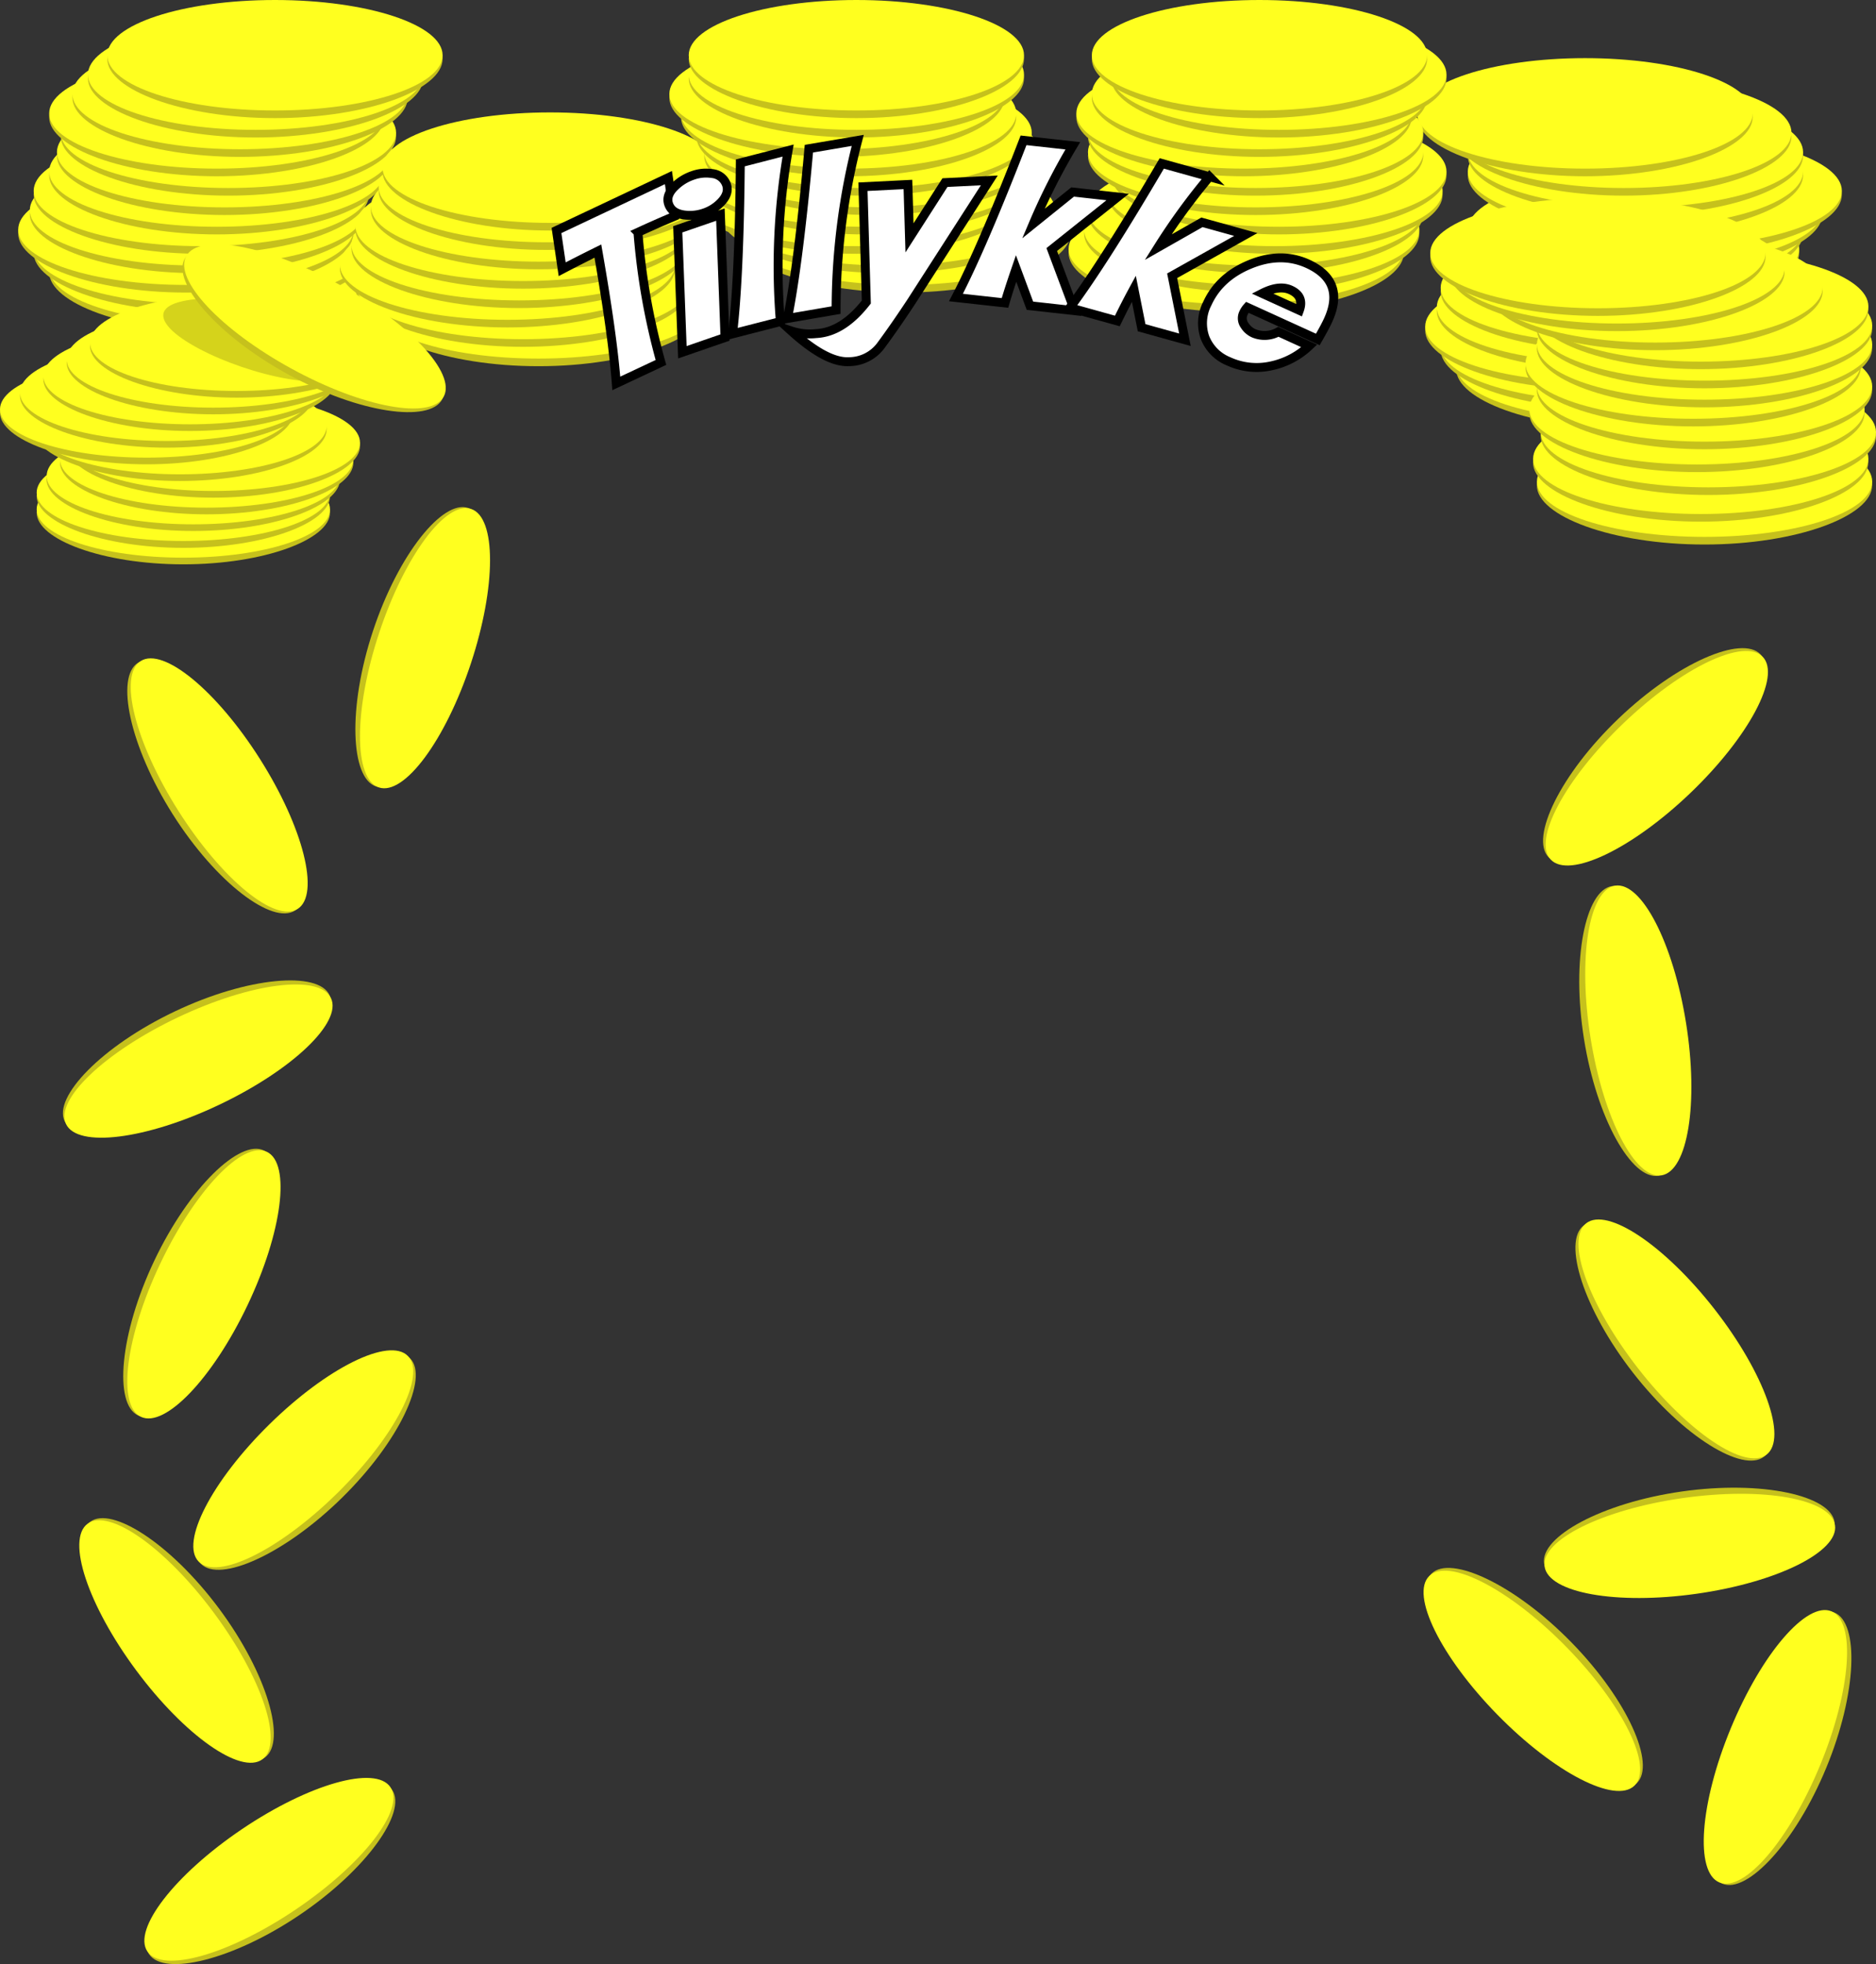 <svg id="Layer_1" data-name="Layer 1" xmlns="http://www.w3.org/2000/svg" width="484" height="506.67" viewBox="0 0 484 506.67">
  <rect x="0" y="0" width="484" height="506.67" fill="#333333" stroke="none"/>
  <title>tillykke3</title>
  <g>
    <g>
      <g>
        <path d="M462.18,95.24c0,7.87-19.36,15.23-43.24,15.23s-43.25-7.36-43.25-15.23S395.05,81,418.94,81,462.18,87.36,462.18,95.24Z" fill="#c6c11c"/>
        <ellipse cx="418.94" cy="94.25" rx="43.25" ry="14.25" fill="#ffff1f"/>
      </g>
      <g>
        <path d="M458.18,90.24c0,7.87-19.36,15.23-43.24,15.23s-43.25-7.36-43.25-15.23S391.05,76,414.94,76,458.18,82.36,458.18,90.24Z" fill="#c6c11c"/>
        <ellipse cx="414.94" cy="89.25" rx="43.25" ry="14.25" fill="#ffff1f"/>
      </g>
      <g>
        <path d="M454.18,85.24c0,7.87-19.36,15.23-43.24,15.23s-43.25-7.36-43.25-15.23S387.05,71,410.94,71,454.18,77.36,454.18,85.24Z" fill="#c6c11c"/>
        <ellipse cx="410.94" cy="84.25" rx="43.25" ry="14.25" fill="#ffff1f"/>
      </g>
      <g>
        <path d="M457.18,80.24c0,7.87-19.36,15.23-43.24,15.23s-43.25-7.36-43.25-15.23S390.05,66,413.94,66,457.18,72.36,457.18,80.24Z" fill="#c6c11c"/>
        <ellipse cx="413.94" cy="79.25" rx="43.25" ry="14.25" fill="#ffff1f"/>
      </g>
      <g>
        <path d="M458.18,75.24c0,7.87-19.36,15.23-43.24,15.23s-43.25-7.36-43.25-15.23S391.05,61,414.94,61,458.18,67.36,458.18,75.24Z" fill="#c6c11c"/>
        <ellipse cx="414.94" cy="74.25" rx="43.25" ry="14.25" fill="#ffff1f"/>
      </g>
      <g>
        <path d="M462.18,70.24c0,7.87-19.36,15.23-43.24,15.23s-43.25-7.36-43.25-15.23S395.05,56,418.94,56,462.18,62.36,462.18,70.24Z" fill="#c6c11c"/>
        <ellipse cx="418.94" cy="69.25" rx="43.25" ry="14.25" fill="#ffff1f"/>
      </g>
      <g>
        <path d="M464.18,65.24c0,7.87-19.36,15.23-43.24,15.23s-43.25-7.36-43.25-15.23S397.05,51,420.94,51,464.18,57.36,464.18,65.24Z" fill="#c6c11c"/>
        <ellipse cx="420.94" cy="64.25" rx="43.25" ry="14.25" fill="#ffff1f"/>
      </g>
      <g>
        <path d="M465.18,60.24c0,7.87-19.36,15.23-43.24,15.23s-43.25-7.36-43.25-15.23S398.05,46,421.94,46,465.18,52.36,465.18,60.24Z" fill="#c6c11c"/>
        <ellipse cx="421.94" cy="59.25" rx="43.25" ry="14.25" fill="#ffff1f"/>
      </g>
      <g>
        <path d="M470.18,55.24c0,7.87-19.36,15.23-43.24,15.23s-43.25-7.36-43.25-15.23S403.05,41,426.94,41,470.18,47.36,470.18,55.24Z" fill="#c6c11c"/>
        <ellipse cx="426.94" cy="54.25" rx="43.25" ry="14.25" fill="#ffff1f"/>
      </g>
      <g>
        <path d="M475.18,50.24c0,7.87-19.36,15.23-43.24,15.23s-43.25-7.36-43.25-15.23S408.05,36,431.94,36,475.18,42.36,475.18,50.24Z" fill="#c6c11c"/>
        <ellipse cx="431.94" cy="49.25" rx="43.25" ry="14.25" fill="#ffff1f"/>
      </g>
      <g>
        <path d="M465.18,45.24c0,7.87-19.36,15.23-43.24,15.23s-43.25-7.36-43.25-15.23S398.05,31,421.94,31,465.18,37.36,465.18,45.24Z" fill="#c6c11c"/>
        <ellipse cx="421.94" cy="44.25" rx="43.25" ry="14.25" fill="#ffff1f"/>
      </g>
      <g>
        <path d="M465.18,40.24c0,7.87-19.36,15.23-43.24,15.23s-43.25-7.36-43.25-15.23S398.05,26,421.94,26,465.18,32.36,465.18,40.24Z" fill="#c6c11c"/>
        <ellipse cx="421.94" cy="39.25" rx="43.25" ry="14.25" fill="#ffff1f"/>
      </g>
      <g>
        <path d="M462.18,35.24c0,7.87-19.36,15.23-43.24,15.23s-43.25-7.36-43.25-15.23S395.05,21,418.94,21,462.18,27.36,462.18,35.24Z" fill="#c6c11c"/>
        <ellipse cx="418.94" cy="34.25" rx="43.25" ry="14.25" fill="#ffff1f"/>
      </g>
      <g>
        <path d="M452.18,30.24c0,7.87-19.36,15.23-43.24,15.23s-43.25-7.36-43.25-15.23S385.05,16,408.94,16,452.18,22.36,452.18,30.24Z" fill="#c6c11c"/>
        <ellipse cx="408.94" cy="29.25" rx="43.25" ry="14.25" fill="#ffff1f"/>
      </g>
    </g>
    <g>
      <g>
        <path d="M483,125.23c0,7.87-19.37,15.24-43.25,15.24s-43.25-7.37-43.25-15.24S415.88,111,439.77,111,483,117.36,483,125.23Z" fill="#c6c11c"/>
        <ellipse cx="439.77" cy="124.25" rx="43.25" ry="14.25" fill="#ffff1f"/>
      </g>
      <g>
        <path d="M482,119.33c0,7.88-19.36,15.24-43.24,15.24s-43.25-7.36-43.25-15.24,19.36-14.25,43.25-14.25S482,111.46,482,119.33Z" fill="#c6c11c"/>
        <ellipse cx="438.79" cy="118.35" rx="43.25" ry="14.25" fill="#ffff1f"/>
      </g>
      <g>
        <path d="M484,112.45c0,7.88-19.36,15.24-43.25,15.24s-43.25-7.36-43.25-15.24S416.87,98.2,440.75,98.2,484,104.58,484,112.45Z" fill="#c6c11c"/>
        <ellipse cx="440.75" cy="111.47" rx="43.25" ry="14.25" fill="#ffff1f"/>
      </g>
      <g>
        <path d="M481.05,106.56c0,7.87-19.36,15.23-43.25,15.23s-43.24-7.36-43.24-15.23S413.92,92.3,437.8,92.3,481.05,98.69,481.05,106.56Z" fill="#c6c11c"/>
        <ellipse cx="437.8" cy="105.57" rx="43.25" ry="14.25" fill="#ffff1f"/>
      </g>
      <g>
        <path d="M483,100.66c0,7.87-19.37,15.23-43.25,15.23s-43.25-7.36-43.25-15.23,19.36-14.25,43.25-14.25S483,92.79,483,100.66Z" fill="#c6c11c"/>
        <ellipse cx="439.77" cy="99.68" rx="43.25" ry="14.25" fill="#ffff1f"/>
      </g>
      <g>
        <path d="M480.07,94.76c0,7.87-19.36,15.24-43.25,15.24s-43.25-7.37-43.25-15.24,19.37-14.25,43.25-14.25S480.07,86.89,480.07,94.76Z" fill="#c6c11c"/>
        <ellipse cx="436.82" cy="93.78" rx="43.25" ry="14.25" fill="#ffff1f"/>
      </g>
      <g>
        <path d="M483,89.85c0,7.87-19.37,15.23-43.25,15.23s-43.25-7.36-43.25-15.23,19.36-14.26,43.25-14.26S483,82,483,89.85Z" fill="#c6c11c"/>
        <ellipse cx="439.77" cy="88.86" rx="43.25" ry="14.25" fill="#ffff1f"/>
      </g>
      <g>
        <path d="M483,84.93c0,7.87-19.37,15.24-43.25,15.24s-43.25-7.37-43.25-15.24,19.36-14.25,43.25-14.25S483,77.06,483,84.93Z" fill="#c6c11c"/>
        <ellipse cx="439.77" cy="83.95" rx="43.25" ry="14.25" fill="#ffff1f"/>
      </g>
      <g>
        <path d="M482,80c0,7.87-19.36,15.23-43.24,15.23S395.54,87.89,395.54,80s19.36-14.25,43.25-14.25S482,72.15,482,80Z" fill="#c6c11c"/>
        <ellipse cx="438.79" cy="79.04" rx="43.25" ry="14.25" fill="#ffff1f"/>
      </g>
      <g>
        <path d="M470.24,75.1c0,7.87-19.36,15.24-43.25,15.24S383.74,83,383.74,75.1,403.11,60.85,427,60.85,470.24,67.23,470.24,75.1Z" fill="#c6c11c"/>
        <ellipse cx="426.99" cy="74.12" rx="43.25" ry="14.25" fill="#ffff1f"/>
      </g>
      <g>
        <path d="M460.41,70.19c0,7.87-19.36,15.23-43.25,15.23s-43.25-7.36-43.25-15.23,19.37-14.25,43.25-14.25S460.41,62.32,460.41,70.19Z" fill="#c6c11c"/>
        <ellipse cx="417.16" cy="69.21" rx="43.25" ry="14.25" fill="#ffff1f"/>
      </g>
      <g>
        <path d="M455.5,66.26c0,7.87-19.37,15.23-43.25,15.23S369,74.13,369,66.26,388.36,52,412.25,52,455.5,58.39,455.5,66.26Z" fill="#c6c11c"/>
        <ellipse cx="412.25" cy="65.27" rx="43.25" ry="14.25" fill="#ffff1f"/>
      </g>
    </g>
    <g>
      <g>
        <path d="M99.18,70.24c0,7.87-19.36,15.23-43.24,15.23S12.69,78.11,12.69,70.24,32.05,56,55.94,56,99.18,62.36,99.18,70.24Z" fill="#c6c11c"/>
        <ellipse cx="55.94" cy="69.25" rx="43.25" ry="14.25" fill="#ffff1f"/>
      </g>
      <g>
        <path d="M95.18,65.24c0,7.87-19.36,15.23-43.24,15.23S8.69,73.11,8.69,65.24,28.05,51,51.94,51,95.18,57.36,95.18,65.24Z" fill="#c6c11c"/>
        <ellipse cx="51.94" cy="64.25" rx="43.25" ry="14.25" fill="#ffff1f"/>
      </g>
      <g>
        <path d="M91.18,60.24c0,7.87-19.36,15.23-43.24,15.23S4.69,68.11,4.69,60.24,24.05,46,47.94,46,91.18,52.36,91.18,60.24Z" fill="#c6c11c"/>
        <ellipse cx="47.94" cy="59.25" rx="43.25" ry="14.25" fill="#ffff1f"/>
      </g>
      <g>
        <path d="M94.18,55.24c0,7.87-19.36,15.23-43.24,15.23S7.69,63.11,7.69,55.24,27.05,41,50.94,41,94.18,47.36,94.18,55.24Z" fill="#c6c11c"/>
        <ellipse cx="50.94" cy="54.25" rx="43.25" ry="14.25" fill="#ffff1f"/>
      </g>
      <g>
        <path d="M95.18,50.24c0,7.87-19.36,15.23-43.24,15.23S8.69,58.11,8.69,50.24,28.05,36,51.94,36,95.18,42.36,95.18,50.24Z" fill="#c6c11c"/>
        <ellipse cx="51.94" cy="49.25" rx="43.25" ry="14.25" fill="#ffff1f"/>
      </g>
      <g>
        <path d="M99.18,45.24c0,7.87-19.36,15.23-43.24,15.23S12.69,53.11,12.69,45.24,32.05,31,55.94,31,99.18,37.36,99.18,45.24Z" fill="#c6c11c"/>
        <ellipse cx="55.94" cy="44.25" rx="43.25" ry="14.25" fill="#ffff1f"/>
      </g>
      <g>
        <path d="M101.18,40.24c0,7.87-19.36,15.23-43.24,15.23S14.69,48.11,14.69,40.24,34.05,26,57.94,26,101.18,32.36,101.18,40.24Z" fill="#c6c11c"/>
        <ellipse cx="57.94" cy="39.25" rx="43.25" ry="14.25" fill="#ffff1f"/>
      </g>
      <g>
        <path d="M102.18,35.24c0,7.87-19.36,15.23-43.24,15.23S15.69,43.11,15.69,35.24,35.05,21,58.94,21,102.18,27.36,102.18,35.24Z" fill="#c6c11c"/>
        <ellipse cx="58.94" cy="34.25" rx="43.25" ry="14.25" fill="#ffff1f"/>
      </g>
      <g>
        <path d="M99.18,30.24c0,7.87-19.36,15.23-43.24,15.23S12.69,38.11,12.69,30.24,32.05,16,55.94,16,99.18,22.36,99.18,30.24Z" fill="#c6c11c"/>
        <ellipse cx="55.94" cy="29.25" rx="43.25" ry="14.25" fill="#ffff1f"/>
      </g>
      <g>
        <path d="M105.18,25.24c0,7.87-19.36,15.23-43.24,15.23S18.69,33.11,18.69,25.24,38.05,11,61.94,11,105.18,17.36,105.18,25.24Z" fill="#c6c11c"/>
        <ellipse cx="61.94" cy="24.25" rx="43.25" ry="14.25" fill="#ffff1f"/>
      </g>
      <g>
        <path d="M109.18,20.24c0,7.87-19.36,15.23-43.24,15.23S22.69,28.11,22.69,20.24,42.05,6,65.94,6,109.18,12.36,109.18,20.24Z" fill="#c6c11c"/>
        <ellipse cx="65.94" cy="19.25" rx="43.25" ry="14.25" fill="#ffff1f"/>
      </g>
      <g>
        <path d="M114.18,15.24c0,7.87-19.36,15.23-43.24,15.23S27.69,23.11,27.69,15.24,47.05,1,70.94,1,114.18,7.36,114.18,15.24Z" fill="#c6c11c"/>
        <ellipse cx="70.94" cy="14.25" rx="43.25" ry="14.25" fill="#ffff1f"/>
      </g>
    </g>
    <g>
      <g>
        <path d="M182.18,79.24c0,7.87-19.36,15.23-43.24,15.23S95.69,87.11,95.69,79.24,115.05,65,138.94,65,182.18,71.36,182.18,79.24Z" fill="#c6c11c"/>
        <ellipse cx="138.94" cy="78.25" rx="43.25" ry="14.25" fill="#ffff1f"/>
      </g>
      <g>
        <path d="M178.18,74.24c0,7.87-19.36,15.23-43.24,15.23S91.69,82.11,91.69,74.24,111.05,60,134.94,60,178.18,66.36,178.18,74.24Z" fill="#c6c11c"/>
        <ellipse cx="134.94" cy="73.25" rx="43.25" ry="14.25" fill="#ffff1f"/>
      </g>
      <g>
        <path d="M174.18,69.24c0,7.87-19.36,15.23-43.24,15.23S87.69,77.11,87.69,69.24,107.05,55,130.94,55,174.18,61.36,174.18,69.24Z" fill="#c6c11c"/>
        <ellipse cx="130.94" cy="68.25" rx="43.25" ry="14.25" fill="#ffff1f"/>
      </g>
      <g>
        <path d="M177.18,64.24c0,7.87-19.36,15.23-43.24,15.23S90.69,72.11,90.69,64.24,110.05,50,133.94,50,177.18,56.36,177.18,64.24Z" fill="#c6c11c"/>
        <ellipse cx="133.94" cy="63.25" rx="43.25" ry="14.25" fill="#ffff1f"/>
      </g>
      <g>
        <path d="M178.18,59.24c0,7.87-19.36,15.23-43.24,15.23S91.69,67.11,91.69,59.24,111.05,45,134.94,45,178.18,51.36,178.18,59.24Z" fill="#c6c11c"/>
        <ellipse cx="134.94" cy="58.25" rx="43.25" ry="14.25" fill="#ffff1f"/>
      </g>
      <g>
        <path d="M182.18,54.24c0,7.87-19.36,15.23-43.24,15.23S95.69,62.11,95.69,54.24,115.05,40,138.94,40,182.18,46.36,182.18,54.24Z" fill="#c6c11c"/>
        <ellipse cx="138.94" cy="53.25" rx="43.25" ry="14.25" fill="#ffff1f"/>
      </g>
      <g>
        <path d="M184.18,49.24c0,7.87-19.36,15.23-43.24,15.23S97.69,57.11,97.69,49.24,117.05,35,140.94,35,184.18,41.36,184.18,49.24Z" fill="#c6c11c"/>
        <ellipse cx="140.94" cy="48.25" rx="43.25" ry="14.25" fill="#ffff1f"/>
      </g>
      <g>
        <path d="M185.18,44.24c0,7.87-19.36,15.23-43.24,15.23S98.69,52.11,98.69,44.24,118.05,30,141.94,30,185.18,36.36,185.18,44.24Z" fill="#c6c11c"/>
        <ellipse cx="141.94" cy="43.25" rx="43.25" ry="14.25" fill="#ffff1f"/>
      </g>
    </g>
    <g>
      <g>
        <path d="M85.14,132.25c0,6.89-16.94,13.33-37.84,13.33S9.46,139.14,9.46,132.25,26.4,119.78,47.3,119.78,85.14,125.36,85.14,132.25Z" fill="#c6c11c"/>
        <ellipse cx="47.3" cy="131.39" rx="37.84" ry="12.47" fill="#ffff1f"/>
      </g>
      <g>
        <path d="M85.14,128c0,6.89-16.94,13.33-37.84,13.33S9.46,134.84,9.46,128,26.4,115.48,47.3,115.48,85.14,121.06,85.14,128Z" fill="#c6c11c"/>
        <ellipse cx="47.3" cy="127.09" rx="37.84" ry="12.47" fill="#ffff1f"/>
      </g>
      <g>
        <path d="M87.72,123.65c0,6.89-16.94,13.33-37.84,13.33S12,130.54,12,123.65,29,111.18,49.88,111.18,87.72,116.76,87.72,123.65Z" fill="#c6c11c"/>
        <ellipse cx="49.88" cy="122.79" rx="37.84" ry="12.47" fill="#ffff1f"/>
      </g>
      <g>
        <path d="M91.16,119.35c0,6.89-16.94,13.33-37.84,13.33s-37.84-6.44-37.84-13.33,16.94-12.47,37.84-12.47S91.16,112.46,91.16,119.35Z" fill="#c6c11c"/>
        <ellipse cx="53.32" cy="118.49" rx="37.84" ry="12.47" fill="#ffff1f"/>
      </g>
      <g>
        <path d="M92.88,115.05c0,6.89-16.94,13.33-37.84,13.33S17.2,121.94,17.2,115.05,34.14,102.58,55,102.58,92.88,108.16,92.88,115.05Z" fill="#c6c11c"/>
        <ellipse cx="55.04" cy="114.19" rx="37.84" ry="12.47" fill="#ffff1f"/>
      </g>
      <g>
        <path d="M84.28,110.75c0,6.89-16.94,13.33-37.84,13.33S8.6,117.64,8.6,110.75,25.54,98.28,46.44,98.28,84.28,103.86,84.28,110.75Z" fill="#c6c11c"/>
        <ellipse cx="46.44" cy="109.89" rx="37.84" ry="12.47" fill="#ffff1f"/>
      </g>
      <g>
        <path d="M75.68,106.45c0,6.89-16.94,13.33-37.84,13.33S0,113.34,0,106.45,16.94,94,37.84,94,75.68,99.56,75.68,106.45Z" fill="#c6c11c"/>
        <ellipse cx="37.84" cy="105.59" rx="37.84" ry="12.47" fill="#ffff1f"/>
      </g>
      <g>
        <path d="M80.84,102.15c0,6.89-16.94,13.33-37.84,13.33S5.16,109,5.16,102.15,22.1,89.68,43,89.68,80.84,95.26,80.84,102.15Z" fill="#c6c11c"/>
        <ellipse cx="43" cy="101.29" rx="37.84" ry="12.47" fill="#ffff1f"/>
      </g>
      <g>
        <path d="M86.86,97.85c0,6.89-16.94,13.33-37.84,13.33s-37.84-6.44-37.84-13.33S28.12,85.38,49,85.38,86.86,91,86.86,97.85Z" fill="#c6c11c"/>
        <ellipse cx="49.02" cy="96.99" rx="37.84" ry="12.47" fill="#ffff1f"/>
      </g>
      <g>
        <path d="M92.88,93.55c0,6.89-16.94,13.33-37.84,13.33S17.2,100.44,17.2,93.55,34.14,81.08,55,81.08,92.88,86.66,92.88,93.55Z" fill="#c6c11c"/>
        <ellipse cx="55.04" cy="92.69" rx="37.84" ry="12.47" fill="#ffff1f"/>
      </g>
      <g>
        <path d="M98.9,89.25c0,6.89-17,13.33-37.84,13.33S23.22,96.14,23.22,89.25,40.16,76.78,61.06,76.78,98.9,82.36,98.9,89.25Z" fill="#c6c11c"/>
        <ellipse cx="61.06" cy="88.39" rx="37.84" ry="12.47" fill="#ffff1f"/>
      </g>
      <path d="M96.34,89.43c-.67,5.92-4.25,10.43-19.18,8.72S41.46,87,42.14,81.08s22.69-4.41,37.62-2.7S97,83.52,96.34,89.43Z" fill="#afab17" opacity="0.52"/>
      <g>
        <path d="M114.05,103.08c-3.3,6-21.26,3.58-39.6-6.43S44.32,72.87,47.62,66.82,68.47,64,86.81,74,117.35,97,114.05,103.08Z" fill="#c6c11c"/>
        <ellipse cx="81.25" cy="84.2" rx="12.47" ry="37.84" transform="translate(-31.58 115.17) rotate(-61.37)" fill="#ffff1f"/>
      </g>
    </g>
    <g>
      <path d="M76.09,234.91c-5.82,3.69-20.33-7.17-31.51-24.83s-14.81-35.41-9-39.09,19.6,7.63,30.78,25.29S81.9,231.23,76.09,234.91Z" fill="#c6c11c"/>
      <ellipse cx="56.56" cy="202.49" rx="12.47" ry="37.84" transform="translate(-99.58 61.7) rotate(-32.35)" fill="#ffff1f"/>
    </g>
    <g>
      <path d="M16.66,289.19c-2.95-6.22,9.58-19.31,28.45-28.28s37-10.42,39.9-4.2-10,18.53-28.82,27.5S19.62,295.41,16.66,289.19Z" fill="#c6c11c"/>
      <ellipse cx="51.21" cy="273.73" rx="37.84" ry="12.47" transform="translate(-112.54 48.48) rotate(-25.42)" fill="#ffff1f"/>
    </g>
    <g>
      <path d="M97,202.87c-6.54-2.16-7.33-20.27-.77-40.11s18-33.9,24.54-31.73,6.52,20,0,39.84S103.49,205,97,202.87Z" fill="#c6c11c"/>
      <ellipse cx="109.65" cy="167.22" rx="37.84" ry="12.47" transform="translate(-83.55 218.78) rotate(-71.69)" fill="#ffff1f"/>
    </g>
    <g>
      <path d="M35.59,365.12c-6.22-2.95-4.76-21,4.21-39.89s22.07-31.41,28.28-28.45,4,20.65-5,39.52S41.81,368.08,35.59,365.12Z" fill="#c6c11c"/>
      <ellipse cx="52.61" cy="331.32" rx="37.84" ry="12.47" transform="translate(-269.2 236.56) rotate(-64.57)" fill="#ffff1f"/>
    </g>
    <g>
      <path d="M23.28,392.57c5.52-4.1,20.8,5.66,33.26,22.43s17.39,34.22,11.86,38.33-20.11-6.17-32.57-22.94S17.75,396.68,23.28,392.57Z" fill="#c6c11c"/>
      <ellipse cx="45.15" cy="423.46" rx="12.47" ry="37.84" transform="translate(-243.58 110.42) rotate(-36.6)" fill="#ffff1f"/>
    </g>
    <g>
      <path d="M105.82,350.43c4.83,4.91-2.74,21.38-17.64,36s-31.5,21.93-36.33,17,3.34-20.77,18.25-35.42S101,345.51,105.82,350.43Z" fill="#c6c11c"/>
      <ellipse cx="78.23" cy="376.34" rx="37.84" ry="12.47" transform="translate(-241.37 162.79) rotate(-44.51)" fill="#ffff1f"/>
    </g>
    <g>
      <path d="M101.19,461.77c3.85,5.7-6.58,20.52-23.89,32.22s-35,15.85-38.82,10.15,7.06-19.82,24.38-31.52S97.33,456.06,101.19,461.77Z" fill="#c6c11c"/>
      <ellipse cx="69.36" cy="482.24" rx="37.84" ry="12.47" transform="translate(-258.11 121.5) rotate(-34.05)" fill="#ffff1f"/>
    </g>
    <g>
      <path d="M399.5,221.11c-4.76-5,3-21.34,18.12-35.79s31.8-21.5,36.56-16.53-3.62,20.72-18.72,35.17S404.26,226.08,399.5,221.11Z" fill="#c6c11c"/>
      <ellipse cx="427.43" cy="195.57" rx="37.84" ry="12.47" transform="translate(-16.61 349.75) rotate(-43.73)" fill="#ffff1f"/>
    </g>
    <g>
      <path d="M427.82,303.31c-6.8,1.09-15.84-14.62-19.15-35.25s.39-38.38,7.19-39.47,15,14.75,18.29,35.39S434.62,302.22,427.82,303.31Z" fill="#c6c11c"/>
      <ellipse cx="422.69" cy="265.81" rx="12.47" ry="37.84" transform="translate(-36.7 70.15) rotate(-9.09)" fill="#ffff1f"/>
    </g>
    <g>
      <path d="M455.11,375.78c-5.43,4.24-20.93-5.15-33.78-21.63s-18.2-33.8-12.77-38,20.25,5.68,33.11,22.16S460.54,371.55,455.11,375.78Z" fill="#c6c11c"/>
      <ellipse cx="432.51" cy="345.42" rx="12.47" ry="37.84" transform="translate(-120.97 339.1) rotate(-37.96)" fill="#ffff1f"/>
    </g>
    <g>
      <path d="M398.37,403.26c-1-6.82,14.91-15.58,35.6-18.51s38.37,1.08,39.33,7.9-15,14.72-35.72,17.65S399.34,410.07,398.37,403.26Z" fill="#c6c11c"/>
      <ellipse cx="435.96" cy="398.8" rx="37.84" ry="12.47" transform="translate(-51.61 65.06) rotate(-8.06)" fill="#ffff1f"/>
    </g>
    <g>
      <path d="M369.36,405.92c4.92-4.82,21.38,2.77,36,17.7s21.87,31.54,16.95,36.36-20.76-3.37-35.38-18.3S364.44,410.74,369.36,405.92Z" fill="#c6c11c"/>
      <ellipse cx="395.22" cy="433.55" rx="12.47" ry="37.84" transform="translate(-190.5 400.36) rotate(-44.4)" fill="#ffff1f"/>
    </g>
    <g>
      <path d="M473.29,416c6.37,2.63,5.85,20.75-2.13,40.06s-20.41,32.51-26.78,29.88-5.05-20.42,2.93-39.73S466.93,413.35,473.29,416Z" fill="#c6c11c"/>
      <ellipse cx="458.04" cy="450.62" rx="37.84" ry="12.47" transform="translate(-133.38 701.78) rotate(-67.54)" fill="#ffff1f"/>
    </g>
    <g>
      <g>
        <path d="M276.18,60.24c0,7.87-19.36,15.23-43.24,15.23s-43.25-7.36-43.25-15.23S209.05,46,232.94,46,276.18,52.36,276.18,60.24Z" fill="#c6c11c"/>
        <ellipse cx="232.94" cy="59.25" rx="43.25" ry="14.25" fill="#ffff1f"/>
      </g>
      <g>
        <path d="M272.18,55.24c0,7.87-19.36,15.23-43.24,15.23s-43.25-7.36-43.25-15.23S205.05,41,228.94,41,272.18,47.36,272.18,55.24Z" fill="#c6c11c"/>
        <ellipse cx="228.94" cy="54.25" rx="43.25" ry="14.25" fill="#ffff1f"/>
      </g>
      <g>
        <path d="M264.18,50.24c0,7.87-19.36,15.23-43.24,15.23s-43.25-7.36-43.25-15.23S197.05,36,220.94,36,264.18,42.36,264.18,50.24Z" fill="#c6c11c"/>
        <ellipse cx="220.94" cy="49.25" rx="43.25" ry="14.25" fill="#ffff1f"/>
      </g>
      <g>
        <path d="M266.18,45.24c0,7.87-19.36,15.23-43.24,15.23s-43.25-7.36-43.25-15.23S199.05,31,222.94,31,266.18,37.36,266.18,45.24Z" fill="#c6c11c"/>
        <ellipse cx="222.94" cy="44.25" rx="43.25" ry="14.25" fill="#ffff1f"/>
      </g>
      <g>
        <path d="M268.18,40.24c0,7.87-19.36,15.23-43.24,15.23s-43.25-7.36-43.25-15.23S201.05,26,224.94,26,268.18,32.36,268.18,40.24Z" fill="#c6c11c"/>
        <ellipse cx="224.94" cy="39.25" rx="43.25" ry="14.25" fill="#ffff1f"/>
      </g>
      <g>
        <path d="M266.18,35.24c0,7.87-19.36,15.23-43.24,15.23s-43.25-7.36-43.25-15.23S199.05,21,222.94,21,266.18,27.36,266.18,35.24Z" fill="#c6c11c"/>
        <ellipse cx="222.94" cy="34.25" rx="43.25" ry="14.25" fill="#ffff1f"/>
      </g>
      <g>
        <path d="M262.18,30.24c0,7.87-19.36,15.23-43.24,15.23s-43.25-7.36-43.25-15.23S195.05,16,218.94,16,262.18,22.36,262.18,30.24Z" fill="#c6c11c"/>
        <ellipse cx="218.94" cy="29.25" rx="43.25" ry="14.25" fill="#ffff1f"/>
      </g>
      <g>
        <path d="M259.18,25.24c0,7.87-19.36,15.23-43.24,15.23s-43.25-7.36-43.25-15.23S192.05,11,215.94,11,259.18,17.36,259.18,25.24Z" fill="#c6c11c"/>
        <ellipse cx="215.94" cy="24.25" rx="43.25" ry="14.25" fill="#ffff1f"/>
      </g>
      <g>
        <path d="M264.18,20.24c0,7.87-19.36,15.23-43.24,15.23s-43.25-7.36-43.25-15.23S197.05,6,220.94,6,264.18,12.36,264.18,20.24Z" fill="#c6c11c"/>
        <ellipse cx="220.94" cy="19.25" rx="43.25" ry="14.25" fill="#ffff1f"/>
      </g>
      <g>
        <path d="M264.18,15.24c0,7.87-19.36,15.23-43.24,15.23s-43.25-7.36-43.25-15.23S197.05,1,220.94,1,264.18,7.36,264.18,15.24Z" fill="#c6c11c"/>
        <ellipse cx="220.94" cy="14.25" rx="43.25" ry="14.25" fill="#ffff1f"/>
      </g>
    </g>
    <g>
      <g>
        <path d="M362.18,65.24c0,7.87-19.36,15.23-43.24,15.23s-43.25-7.36-43.25-15.23S295.05,51,318.94,51,362.18,57.36,362.18,65.24Z" fill="#c6c11c"/>
        <ellipse cx="318.94" cy="64.25" rx="43.25" ry="14.25" fill="#ffff1f"/>
      </g>
      <g>
        <path d="M366.18,60.24c0,7.87-19.36,15.23-43.24,15.23s-43.25-7.36-43.25-15.23S299.05,46,322.94,46,366.18,52.36,366.18,60.24Z" fill="#c6c11c"/>
        <ellipse cx="322.94" cy="59.25" rx="43.25" ry="14.25" fill="#ffff1f"/>
      </g>
      <g>
        <path d="M367.18,55.24c0,7.87-19.36,15.23-43.24,15.23s-43.25-7.36-43.25-15.23S300.05,41,323.94,41,367.18,47.36,367.18,55.24Z" fill="#c6c11c"/>
        <ellipse cx="323.94" cy="54.25" rx="43.25" ry="14.25" fill="#ffff1f"/>
      </g>
      <g>
        <path d="M372.18,50.24c0,7.87-19.36,15.23-43.24,15.23s-43.25-7.36-43.25-15.23S305.05,36,328.94,36,372.18,42.36,372.18,50.24Z" fill="#c6c11c"/>
        <ellipse cx="328.94" cy="49.25" rx="43.25" ry="14.25" fill="#ffff1f"/>
      </g>
      <g>
        <path d="M373.18,45.24c0,7.87-19.36,15.23-43.24,15.23s-43.25-7.36-43.25-15.23S306.05,31,329.94,31,373.18,37.36,373.18,45.24Z" fill="#c6c11c"/>
        <ellipse cx="329.94" cy="44.25" rx="43.25" ry="14.25" fill="#ffff1f"/>
      </g>
      <g>
        <path d="M367.18,40.24c0,7.87-19.36,15.23-43.24,15.23s-43.25-7.36-43.25-15.23S300.05,26,323.94,26,367.18,32.36,367.18,40.24Z" fill="#c6c11c"/>
        <ellipse cx="323.94" cy="39.25" rx="43.25" ry="14.25" fill="#ffff1f"/>
      </g>
      <g>
        <path d="M367.18,35.24c0,7.87-19.36,15.23-43.24,15.23s-43.25-7.36-43.25-15.23S300.05,21,323.94,21,367.18,27.36,367.18,35.24Z" fill="#c6c11c"/>
        <ellipse cx="323.94" cy="34.25" rx="43.25" ry="14.25" fill="#ffff1f"/>
      </g>
      <g>
        <path d="M364.18,30.24c0,7.87-19.36,15.23-43.24,15.23s-43.25-7.36-43.25-15.23S297.05,16,320.94,16,364.18,22.36,364.18,30.24Z" fill="#c6c11c"/>
        <ellipse cx="320.94" cy="29.25" rx="43.25" ry="14.25" fill="#ffff1f"/>
      </g>
      <g>
        <path d="M368.18,25.24c0,7.87-19.36,15.23-43.24,15.23s-43.25-7.36-43.25-15.23S301.05,11,324.94,11,368.18,17.36,368.18,25.24Z" fill="#c6c11c"/>
        <ellipse cx="324.94" cy="24.25" rx="43.25" ry="14.25" fill="#ffff1f"/>
      </g>
      <g>
        <path d="M373.18,20.24c0,7.87-19.36,15.23-43.24,15.23s-43.25-7.36-43.25-15.23S306.05,6,329.94,6,373.18,12.36,373.18,20.24Z" fill="#c6c11c"/>
        <ellipse cx="329.94" cy="19.25" rx="43.25" ry="14.25" fill="#ffff1f"/>
      </g>
      <g>
        <path d="M368.18,15.24c0,7.87-19.36,15.23-43.24,15.23s-43.25-7.36-43.25-15.23S301.05,1,324.94,1,368.18,7.36,368.18,15.24Z" fill="#c6c11c"/>
        <ellipse cx="324.94" cy="14.25" rx="43.25" ry="14.25" fill="#ffff1f"/>
      </g>
    </g>
    <g>
      <path d="M172.45,45.81l1.5,10q-4.75,2-9.36,4.13a175.11,175.11,0,0,0,5.93,33.56L159,98.91q-.9-12.16-4.75-34.13-4.69,2.31-9.21,4.68l-1.47-10Z" fill="#fff" stroke="#000" stroke-miterlimit="10" stroke-width="2.3"/>
      <path d="M187.43,47.63q.78,2.26-1.43,4.56a10.7,10.7,0,0,1-4.3,2.73,11.15,11.15,0,0,1-5.17.54q-3.15-.42-4-2.74t1.62-4.67a12.16,12.16,0,0,1,4.54-2.78,10.12,10.12,0,0,1,5-.5A4.33,4.33,0,0,1,187.43,47.63Zm-1.57,7.73,1.19,31.71-11,3.8-1.19-31.72Z" fill="#fff" stroke="#000" stroke-miterlimit="10" stroke-width="2.3"/>
      <path d="M203.33,38.84a174.2,174.2,0,0,0-2,44.12L189,86.12q1.74-14.62,2-44.1Z" fill="#fff" stroke="#000" stroke-miterlimit="10" stroke-width="2.3"/>
      <path d="M221.29,36.22A174.12,174.12,0,0,0,215.71,80l-12.54,2.15q2.9-14.43,5.52-43.79Z" fill="#fff" stroke="#000" stroke-miterlimit="10" stroke-width="2.3"/>
      <path d="M255.24,46.54,235,78h0q-4.2,6.35-7.8,11.22A10.29,10.29,0,0,1,219,93.3q-5.79.3-14.87-7.93a15.13,15.13,0,0,0,6.38.69q6.93-.34,13-8.15l-.87-29.74,11.6-.58.41,13.77,9.14-14.25Z" fill="#fff" stroke="#000" stroke-miterlimit="10" stroke-width="2.3"/>
      <path d="M288.35,50.82l-17,13.56,5.91,15.77-11.54-1.28-3.57-9.61c-1,2.91-2,5.88-2.87,8.89l-12.65-1.4q6.8-13.05,17.44-40.55l12.71,1.41A164.49,164.49,0,0,0,266.6,57.69l10.13-8.16Z" fill="#fff" stroke="#000" stroke-miterlimit="10" stroke-width="2.3"/>
      <path d="M321.41,60.49l-19,10.65,3.3,16.51-11.18-3.11-2-10.05c-1.47,2.7-2.89,5.48-4.26,8.31l-12.25-3.41q8.79-11.81,23.71-37.23l12.32,3.43a163.84,163.84,0,0,0-13.26,18.19l11.31-6.43Z" fill="#fff" stroke="#000" stroke-miterlimit="10" stroke-width="2.3"/>
      <path d="M342.66,82.57c-.56,1.24-1.46,2.89-2.67,5l-18.21-8.3a5.92,5.92,0,0,0-1,1.56,3.11,3.11,0,0,0,.31,3.08A5.39,5.39,0,0,0,323.5,86a7.31,7.31,0,0,0,6.32-.4l7.95,3.63a20.3,20.3,0,0,1-9.83,5.16,17.26,17.26,0,0,1-11-1.19A10.94,10.94,0,0,1,310.85,87a11.06,11.06,0,0,1,.63-8.7q3.15-6.91,11.1-10.14t14.83-.1Q347.22,72.57,342.66,82.57Zm-7.43-2.51q1.32-3.63-2.25-5.26c-2-.9-4.42-.6-7.34.89Z" fill="#fff" stroke="#000" stroke-miterlimit="10" stroke-width="2.3"/>
    </g>
  </g>
</svg>
